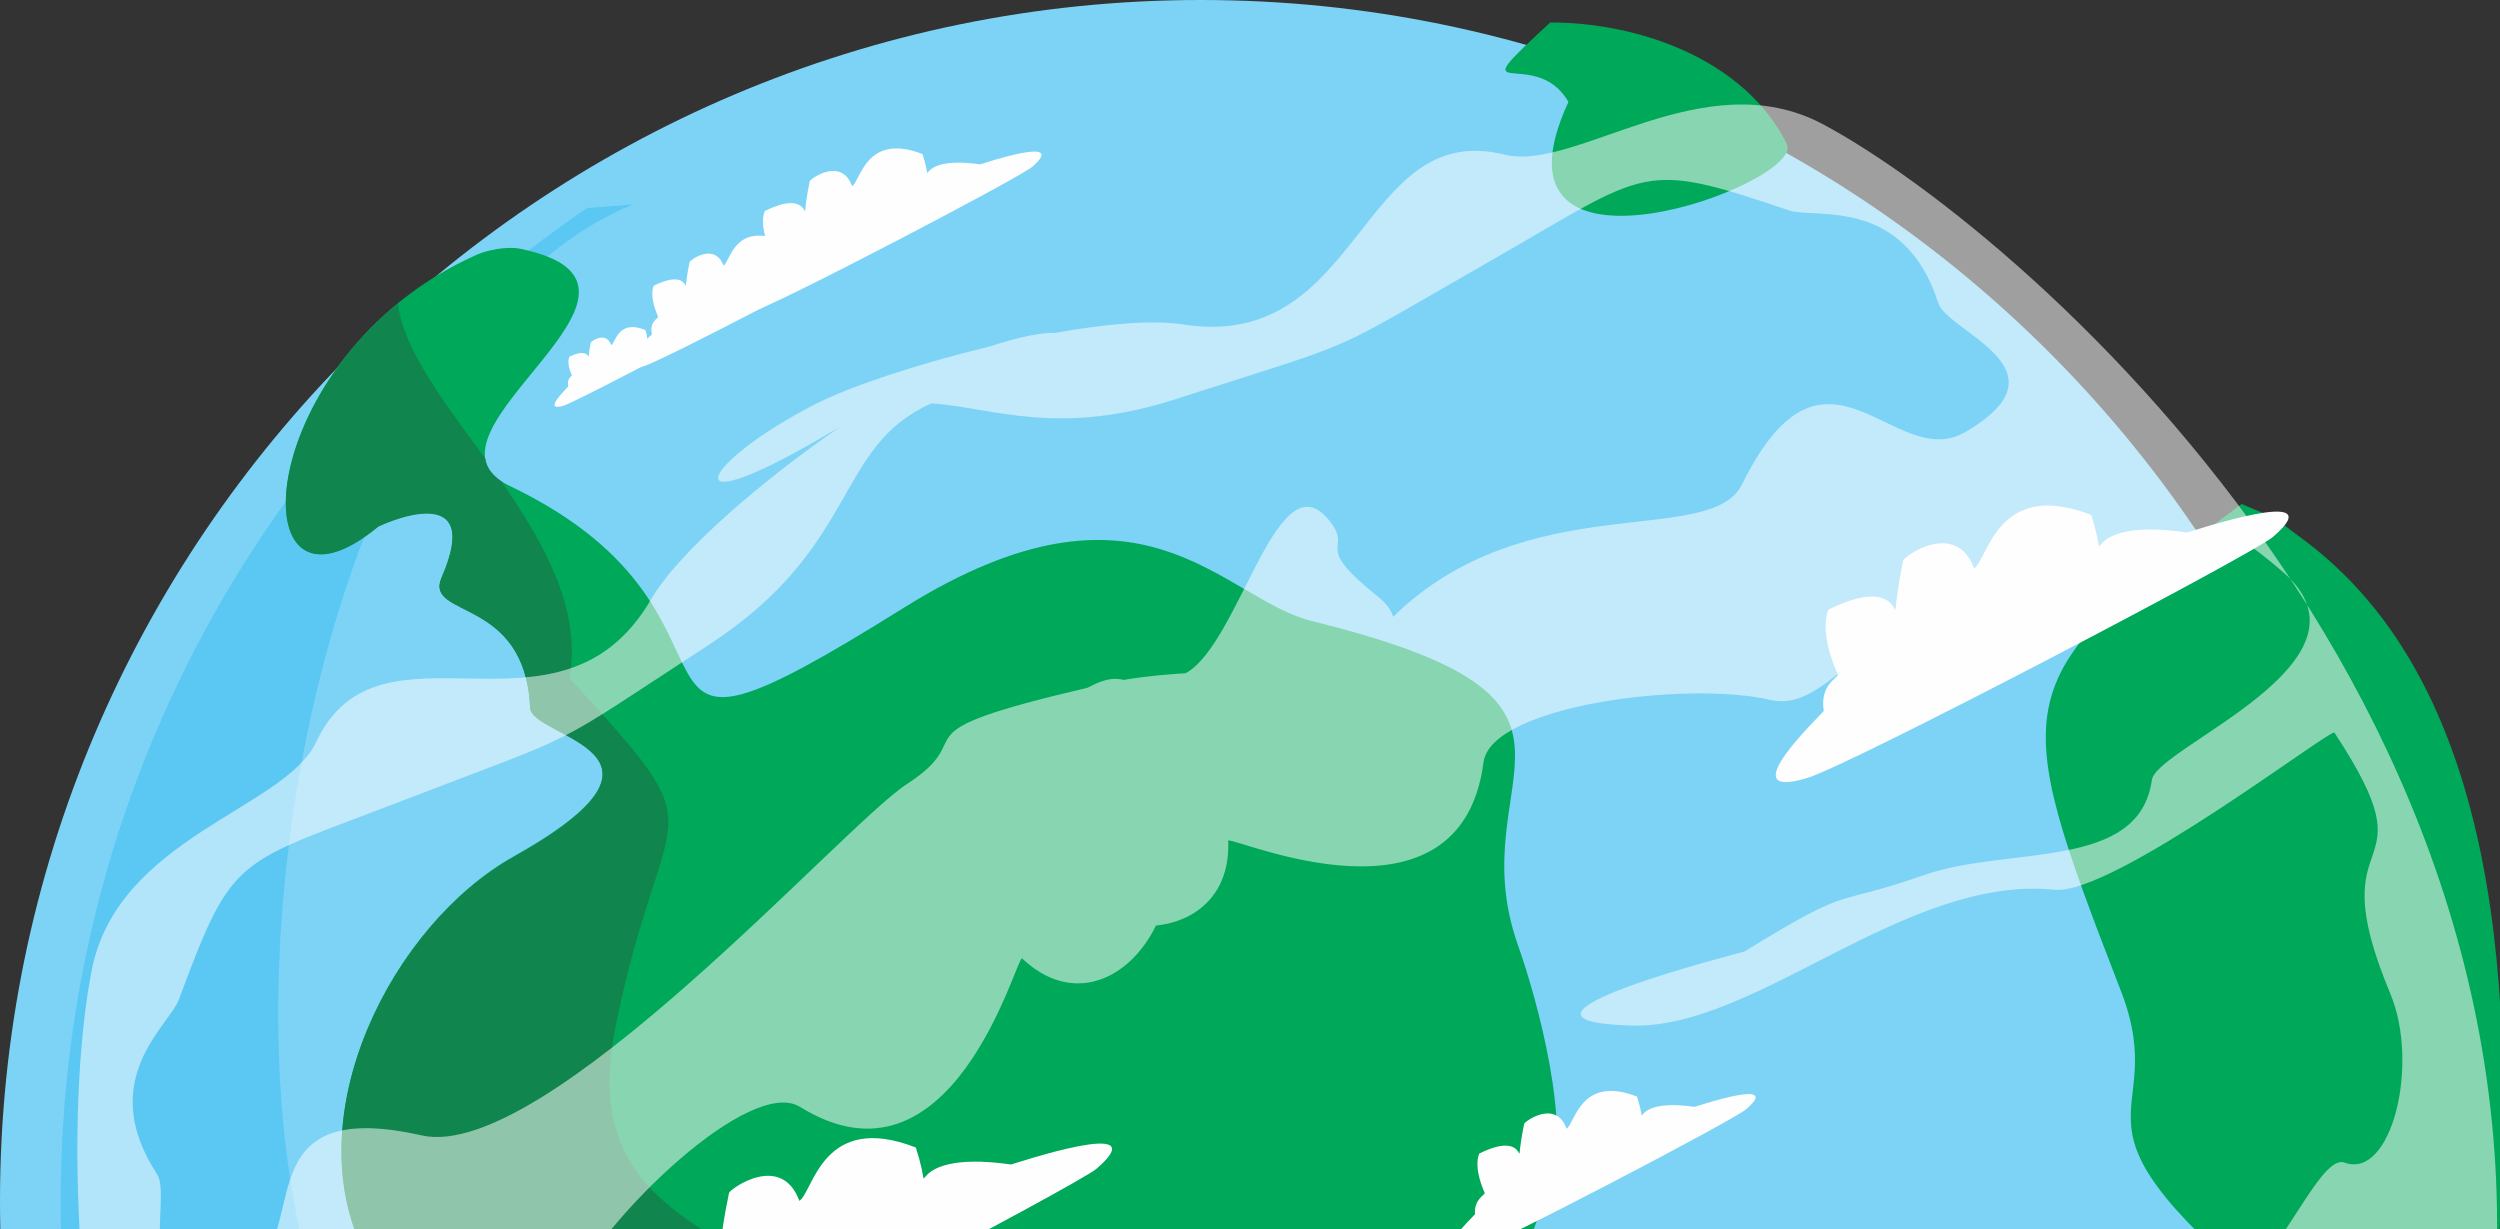 <?xml version="1.0" encoding="utf-8"?>
<!-- Generator: Adobe Illustrator 16.0.3, SVG Export Plug-In . SVG Version: 6.00 Build 0)  -->
<!DOCTYPE svg PUBLIC "-//W3C//DTD SVG 1.1//EN" "http://www.w3.org/Graphics/SVG/1.1/DTD/svg11.dtd">
<svg version="1.1" id="Calque_1" xmlns="http://www.w3.org/2000/svg" xmlns:xlink="http://www.w3.org/1999/xlink" x="0px" y="0px"
	 width="412.2px" height="202.7px" viewBox="0 0 412.2 202.7" enable-background="new 0 0 412.2 202.7" xml:space="preserve">
<rect x="0" y="0" width="412.2" height="202.7" fill="#333333" stroke="none"/>
<g>
	<defs>
		<rect id="SVGID_1_" x="-25.8" y="-6.3" width="460" height="209"/>
	</defs>
	<clipPath id="SVGID_2_">
		<use xlink:href="#SVGID_1_"  overflow="visible"/>
	</clipPath>
	<path clip-path="url(#SVGID_2_)" fill-rule="evenodd" clip-rule="evenodd" fill="#7DD3F6" d="M198,396.1c109.1,0,198-89,198-198
		C396,89,307.1,0,198,0C88.9,0,0,89,0,198C0,307.1,88.9,396.1,198,396.1z"/>
	<path clip-path="url(#SVGID_2_)" fill-rule="evenodd" clip-rule="evenodd" fill="#5BC8F3" d="M400.4,151.1
		c3.7,15.1,5.6,30.8,5.6,47c0,109.4-88.7,198-198,198c-109.4,0-198-88.7-198-198c0-68.1,34.4-128.2,86.8-163.8l7.6-0.6
		c-55.2,22.5-75.4,151.9-43,199.2c29.3,42.8,66.1,82.8,121.3,94.2c131.6,27.2,189.8-39.8,214.9-162.7
		C398.4,159.7,399.4,155.3,400.4,151.1z"/>
	<path clip-path="url(#SVGID_2_)" fill-rule="evenodd" clip-rule="evenodd" fill="#00A859" d="M78.6,42
		c-37.4,16.7-39.7,64.1-16.3,44.8c0.2-0.2,17.9-8.5,10.5,8.4c-2.9,6.7,13.8,3,14.6,21.4c0.2,5.1,28.5,7.1-2.7,24.6
		c-20,11.2-36.1,42.7-24.5,65.5c0.7,1.4-4.7,13.5,3,31.4c27.3,63.6,82.2-1.4,97.2,34.1c5.1,12,14.2,20.1,24.5,39.1
		c8.8,16.2,24.7,26.4,31.4,46.4c6.5,19.5,45,46.6,30.4-17.7c-9.1-40.2-13.3-33.8-0.6-76.7c3-10.1-5.2-32,9.3-67.2
		c4-9.8-2-31.5-5.1-40.2c-10.1-28.4,20-40.2-34-53.5c-14.9-3.7-27.9-26.7-67.1-2.3C94.8,134.1,129.9,102,84,80.1
		c-18-8.6,31.4-33,1.7-39.1C83.6,40.6,80.4,41.2,78.6,42z"/>
	<path clip-path="url(#SVGID_2_)" fill-rule="evenodd" clip-rule="evenodd" fill="#10854D" d="M65.6,50.1
		c-24.5,20-23.6,53.5-3.3,36.8c0.2-0.2,17.9-8.5,10.5,8.4c-2.9,6.7,13.8,3,14.6,21.4c0.2,5.1,28.5,7.1-2.7,24.6
		c-20,11.2-36.1,42.7-24.5,65.5c0.7,1.4-4.7,13.5,3,31.4c27.3,63.6,82.2-1.4,97.2,34.1c5.1,12,14.2,20.1,24.5,39.1
		c8.8,16.2,24.7,26.4,31.4,46.4c4.9,14.6,27.9,33.6,32.8,14.8c-5.1-1.8-10.3-3.9-12.1-5.3c-16.9-12.6-58.6-95.5-67.3-115.3
		c-23.1-53-77.2-38.5-68.2-82.8c8-39.4,17.7-29.7-7.6-57.4c2-11.4-4.2-22.2-11.2-32.4C81,78.2,80.2,77,80,75.6
		C73.3,66.4,66.6,57.8,65.6,50.1z"/>
	<path clip-path="url(#SVGID_2_)" fill-rule="evenodd" clip-rule="evenodd" fill="#FEFEFE" d="M271.5,385
		c6.1-15.2,11.5-15,23.5-25.2c19.7-16.7,28.4-5.7,39.8-13.1c12.2,3.8-32.5,34.3-46.2,36c-5.1,0.7-4.5,2.9-16.6,4L271.5,385z"/>
	<path clip-path="url(#SVGID_2_)" fill-rule="evenodd" clip-rule="evenodd" fill="#00A859" d="M369.6,83.1
		c-39.1,29-38.7,31.7-19.9,80.3c8.9,23-13.8,19.4,28.5,53.8c34,27.6-13.6,62.2-18,94.1c-2.7,19.5-10.3,25.4,14.3,1.6
		c10.6-10.3,35.9-83.6,37-100c2.9-40.6,3.5-97.4-31.4-123.7C372.9,83.9,376.7,86.2,369.6,83.1z"/>
	<path clip-path="url(#SVGID_2_)" fill-rule="evenodd" clip-rule="evenodd" fill="#00A859" d="M255.6,3.7c-15.6,14.4-2.5,3.5,3,13.1
		c-15.4,33.4,39.4,13.4,36,6.9C287.6,9.7,270.1,3.7,255.6,3.7z"/>
	<path opacity="0.53" clip-path="url(#SVGID_2_)" fill-rule="evenodd" clip-rule="evenodd" fill="#FEFEFE" d="M15.1,160.1
		c4.2-22,31.8-26.7,37-37.7c10.5-22.5,40.1,2.3,55.2-23.5c4.7-8.1,18.7-19.9,31.3-28.6c-29,17.5-23.5,6.2-4.1-3.7
		c5.9-3,17.2-6.7,28.8-9.5c4.8-1.6,8.6-2.3,10.6-2.2c8.4-1.5,16.1-2.2,21.2-1.4c29.5,4.6,29-34,53-28c11.7,2.9,32.8-15.5,52.5-5
		c34,18.2,131.8,103,107.2,218.5c-6.5,30.4-41.1,95.8-72.3,108.8c-34.2,14.3,24.4-27.7,26.8-32.1c8.5-15.6-7.4-4.4-11.7-3.4
		c-31.5,7.1-47.7,37.7-61.5,44.2c-0.2,0.6-0.6,1.3-1.1,2.1c-7.8,13.7-48.7,1.1-78,24.2c-3.5,2.7-22.2,8-4.7,11.2
		c5,0.9,74.5-18,41.8-0.5c-29.8,16-102.4,1.7-130.1-12.5C12,327.4,7.7,198.1,15.1,160.1L15.1,160.1z M153.6,66.5
		c-16.1,7.1-11.7,23.5-36.7,39.8c-27.6,18-19.6,13.8-50.5,25.7c-27.7,10.7-27.9,8.5-36.9,32.8c-1.6,4.3-13.8,13.2-3.6,28.8
		c2.7,4.2-5.5,24,13.6,16.8c12.9-4.8-0.6-30.1,30-23.2c20.3,4.6,69.6-51.2,80-57.9c12.8-8.3-3.5-8.1,29.8-15.9
		c3.2-1.7,4.6-1.6,6-1.3c3.5-0.6,7-0.9,10.2-1.1c9.1-5,15.3-37,24.1-24.6c3.2,4.5-3.2,3.3,7.5,11.9c1.5,1.2,2.3,2.3,2.6,3.4
		c22.1-21.6,52.3-11.3,57.5-21.8c13.9-28.1,25-1.7,36.9-8.7c17.6-10.3-2.9-16.4-4.5-21.2c-5.7-17.7-20.3-13.9-24.6-15.3
		c-24.5-8.3-22.9-6.8-48.7,8c-28.7,16.4-20.4,12.8-51.8,22.9C174.6,72.2,163.7,67.2,153.6,66.5L153.6,66.5z M190.6,152.6
		c-4.4,9-13.8,13.3-22.1,5.4c-1.1,0.3-11.6,40-36.6,24.5c-8.1-5-31.7,17.6-37.9,30.2c-5.9,12.1-33.7-1.4-53.5,34.3
		c-6.2,11.2-17-9.6-16.1,18.1c0.7,22.6,35.6,2,40.3,4.9c13,7.9,23.3-11.6,35.9-19.3c14.3-8.8,8.1-7.8,28.5-15
		c0.2-0.1,37.3-27.8,21.1-6.7c-12.6,16.4-47.7,19.3-61.4,40.1c-5.3,8.1-49.4,18.5-49.1,19.4c9.1,29.1,12.6,6.3,27.5,34.3
		c6,11.2,23.7,19.5,26.4,11.8c2-5.8,33.5,7.8,47.7-7.9c5.4-6,27.5-2.3,26.1-25c-0.5-7.9,26-5.4,25.6-5c-11.7,13-9.1-1.7-23.9,25.8
		c-10.2,18.9-45.6,20.2-64,23.4c-15.9,2.7-13.4,20.2,25,19c12.2-0.4,10.9,10.9,32.3,8.9c7-0.7,6.5-17.2,23.8,6.8
		c3,4.2,29.6-12.3,41-11.9c18.4,0.6,11.3-20.8,32.2-8.1c4.5,2.7,13.1-0.8,20-3.6c-6.2-3.3,21.3-10.5,22.7-20.3
		c3.3-24.2,15.5-5.1,26.6-19.8c6.9-9.1,36.4-19.4,35.1-24.4c-7.7-28.5,4.8-17.7,9.7-22.7c15-15.4,5.5-21.5,13.5-30.7
		c25.2-29,13.2-42,1.1-31.4c-14,12.3-37.4,39-58.5,35c-30.8-5.9-17.7,1.4-35.1,2.3c-0.6,0,14.2-22.1,20-16.8
		c16.8,15.4,27.8-4.1,35.9-4.5c21.2-1.1,30.5-34.1,36.2-32c7.7,2.8,12.4-16.2,7.5-27.9c-12.2-29.2,7.6-17.5-9.2-43
		c-0.5-0.8-36.4,26.8-46.1,25.9c-24.7-2.5-49.2,23-69.8,22.4c-26.5-0.8,18.4-12.1,18.6-12.2c18.4-11.3,13.8-7.1,29.6-12.6
		c13.9-4.9,35.5-0.6,37.6-15.7c0.8-5.5,38.7-19.5,21.6-34.3c-20.9-18.1-11.6,3.3-24.2,1.1c-40.2-7.1-47.2,23-60.3,20
		c-13.7-3.2-46.1,0.9-47.3,10.3c-3.8,29.1-41.2,12.2-42.1,12.9C202.9,147.1,197.5,151.9,190.6,152.6z"/>
	<path clip-path="url(#SVGID_2_)" fill-rule="evenodd" clip-rule="evenodd" fill="#FEFEFE" d="M216,297.4c-4-9.1-1.7-12.7-1.8-12.8
		c18.5-9.2,10.4,11,14.7-9.7c0.2-0.7,10.3-8.1,13.9,1.6c2.7-1.8,4.5-17.6,23-10.5c4.2,13.4-4.8,0,18.8,3.4c0.3,0,29.2-9.8,16.9,0.8
		c-3.8,3.3-82.9,44.8-91.5,47.4c-15.5,4.7,3.4-13,3.4-13.2C212.5,299.4,216.3,298.1,216,297.4z"/>
	<path clip-path="url(#SVGID_2_)" fill-rule="evenodd" clip-rule="evenodd" fill="#FEFEFE" d="M244.8,196.7c-2-4.6-0.9-6.4-0.9-6.5
		c9.4-4.7,5.3,5.6,7.4-4.9c0.1-0.4,5.2-4.1,7,0.8c1.4-0.9,2.3-8.9,11.6-5.3c2.2,6.8-2.4,0,9.5,1.7c0.1,0,14.8-5,8.5,0.4
		c-1.9,1.7-42,22.7-46.4,24c-7.8,2.4,1.7-6.6,1.7-6.7C243,197.7,244.9,197,244.8,196.7z"/>
	<g clip-path="url(#SVGID_2_)">
		<path fill-rule="evenodd" clip-rule="evenodd" fill="#FEFEFE" d="M127,41.3c-2-4.6-0.9-6.4-0.9-6.5c9.4-4.7,5.3,5.6,7.4-4.9
			c0.1-0.4,5.2-4.1,7,0.8c1.4-0.9,2.3-8.9,11.6-5.3c2.2,6.8-2.4,0,9.5,1.7c0.1,0,14.8-5,8.6,0.4c-1.9,1.7-42,22.7-46.4,24
			c-7.8,2.4,1.7-6.6,1.7-6.7C125.2,42.3,127.1,41.6,127,41.3z"/>
		<path fill-rule="evenodd" clip-rule="evenodd" fill="#FEFEFE" d="M108.5,52.2c-1.6-3.7-0.7-5.1-0.7-5.1c7.5-3.7,4.2,4.4,5.9-3.9
			c0.1-0.3,4.1-3.3,5.6,0.6c1.1-0.7,1.8-7.1,9.3-4.2c1.7,5.4-1.9,0,7.6,1.4c0.1,0,11.7-3.9,6.8,0.3c-1.5,1.3-33.4,18-36.9,19.1
			c-6.2,1.9,1.4-5.2,1.4-5.3C107,53,108.6,52.5,108.5,52.2z"/>
		<path fill-rule="evenodd" clip-rule="evenodd" fill="#FEFEFE" d="M94.3,61.9c-1-2.2-0.4-3.1-0.4-3.1c4.5-2.2,2.5,2.7,3.5-2.3
			c0-0.2,2.5-2,3.4,0.4c0.7-0.4,1.1-4.3,5.6-2.5c1,3.2-1.2,0,4.5,0.8c0.1,0,7.1-2.4,4.1,0.2c-0.9,0.8-20,10.8-22.1,11.5
			c-3.7,1.1,0.8-3.1,0.8-3.2C93.4,62.4,94.3,62,94.3,61.9z"/>
	</g>
	<g clip-path="url(#SVGID_2_)">
		<path fill-rule="evenodd" clip-rule="evenodd" fill="#FEFEFE" d="M109.4,215.5c-3.3-7.6-1.5-10.6-1.5-10.7
			c15.5-7.7,8.7,9.2,12.3-8.1c0.1-0.6,8.6-6.8,11.6,1.3c2.3-1.5,3.8-14.8,19.2-8.8c3.6,11.2-4,0,15.7,2.8c0.2,0,24.4-8.2,14.1,0.7
			c-3.2,2.7-69.4,37.5-76.6,39.6c-12.9,3.9,2.9-10.9,2.8-11C106.5,217.2,109.6,216.1,109.4,215.5z"/>
		<path fill-rule="evenodd" clip-rule="evenodd" fill="#FEFEFE" d="M78.8,233.6c-2.6-6-1.2-8.4-1.2-8.5c12.3-6.1,6.9,7.3,9.8-6.4
			c0.1-0.5,6.8-5.4,9.2,1.1c1.8-1.2,3-11.7,15.3-7c2.8,8.9-3.2,0,12.5,2.3c0.2,0,19.4-6.5,11.2,0.5c-2.5,2.2-55.2,29.8-60.9,31.5
			c-10.3,3.1,2.3-8.6,2.3-8.8C76.5,234.9,79,234.1,78.8,233.6z"/>
		<path fill-rule="evenodd" clip-rule="evenodd" fill="#FEFEFE" d="M55.4,249.6c-1.6-3.6-0.7-5.1-0.7-5.1c7.4-3.7,4.2,4.4,5.9-3.9
			c0.1-0.3,4.1-3.2,5.5,0.6c1.1-0.7,1.8-7,9.2-4.2c1.7,5.4-1.9,0,7.5,1.4c0.1,0,11.6-3.9,6.7,0.3c-1.5,1.3-33.1,17.9-36.5,18.9
			c-6.2,1.9,1.4-5.2,1.4-5.3C54,250.4,55.5,249.8,55.4,249.6z"/>
	</g>
	<path clip-path="url(#SVGID_2_)" fill-rule="evenodd" clip-rule="evenodd" fill="#FEFEFE" d="M303,111.2
		c-3.3-7.6-1.5-10.6-1.5-10.7c15.6-7.7,8.8,9.2,12.3-8.1c0.1-0.6,8.6-6.8,11.7,1.3c2.3-1.5,3.8-14.8,19.3-8.8c3.6,11.3-4,0,15.8,2.9
		c0.2,0,24.5-8.2,14.2,0.7c-3.2,2.8-69.6,37.6-76.9,39.8c-13,3.9,2.9-10.9,2.8-11.1C300,112.8,303.2,111.7,303,111.2z"/>
</g>
</svg>
